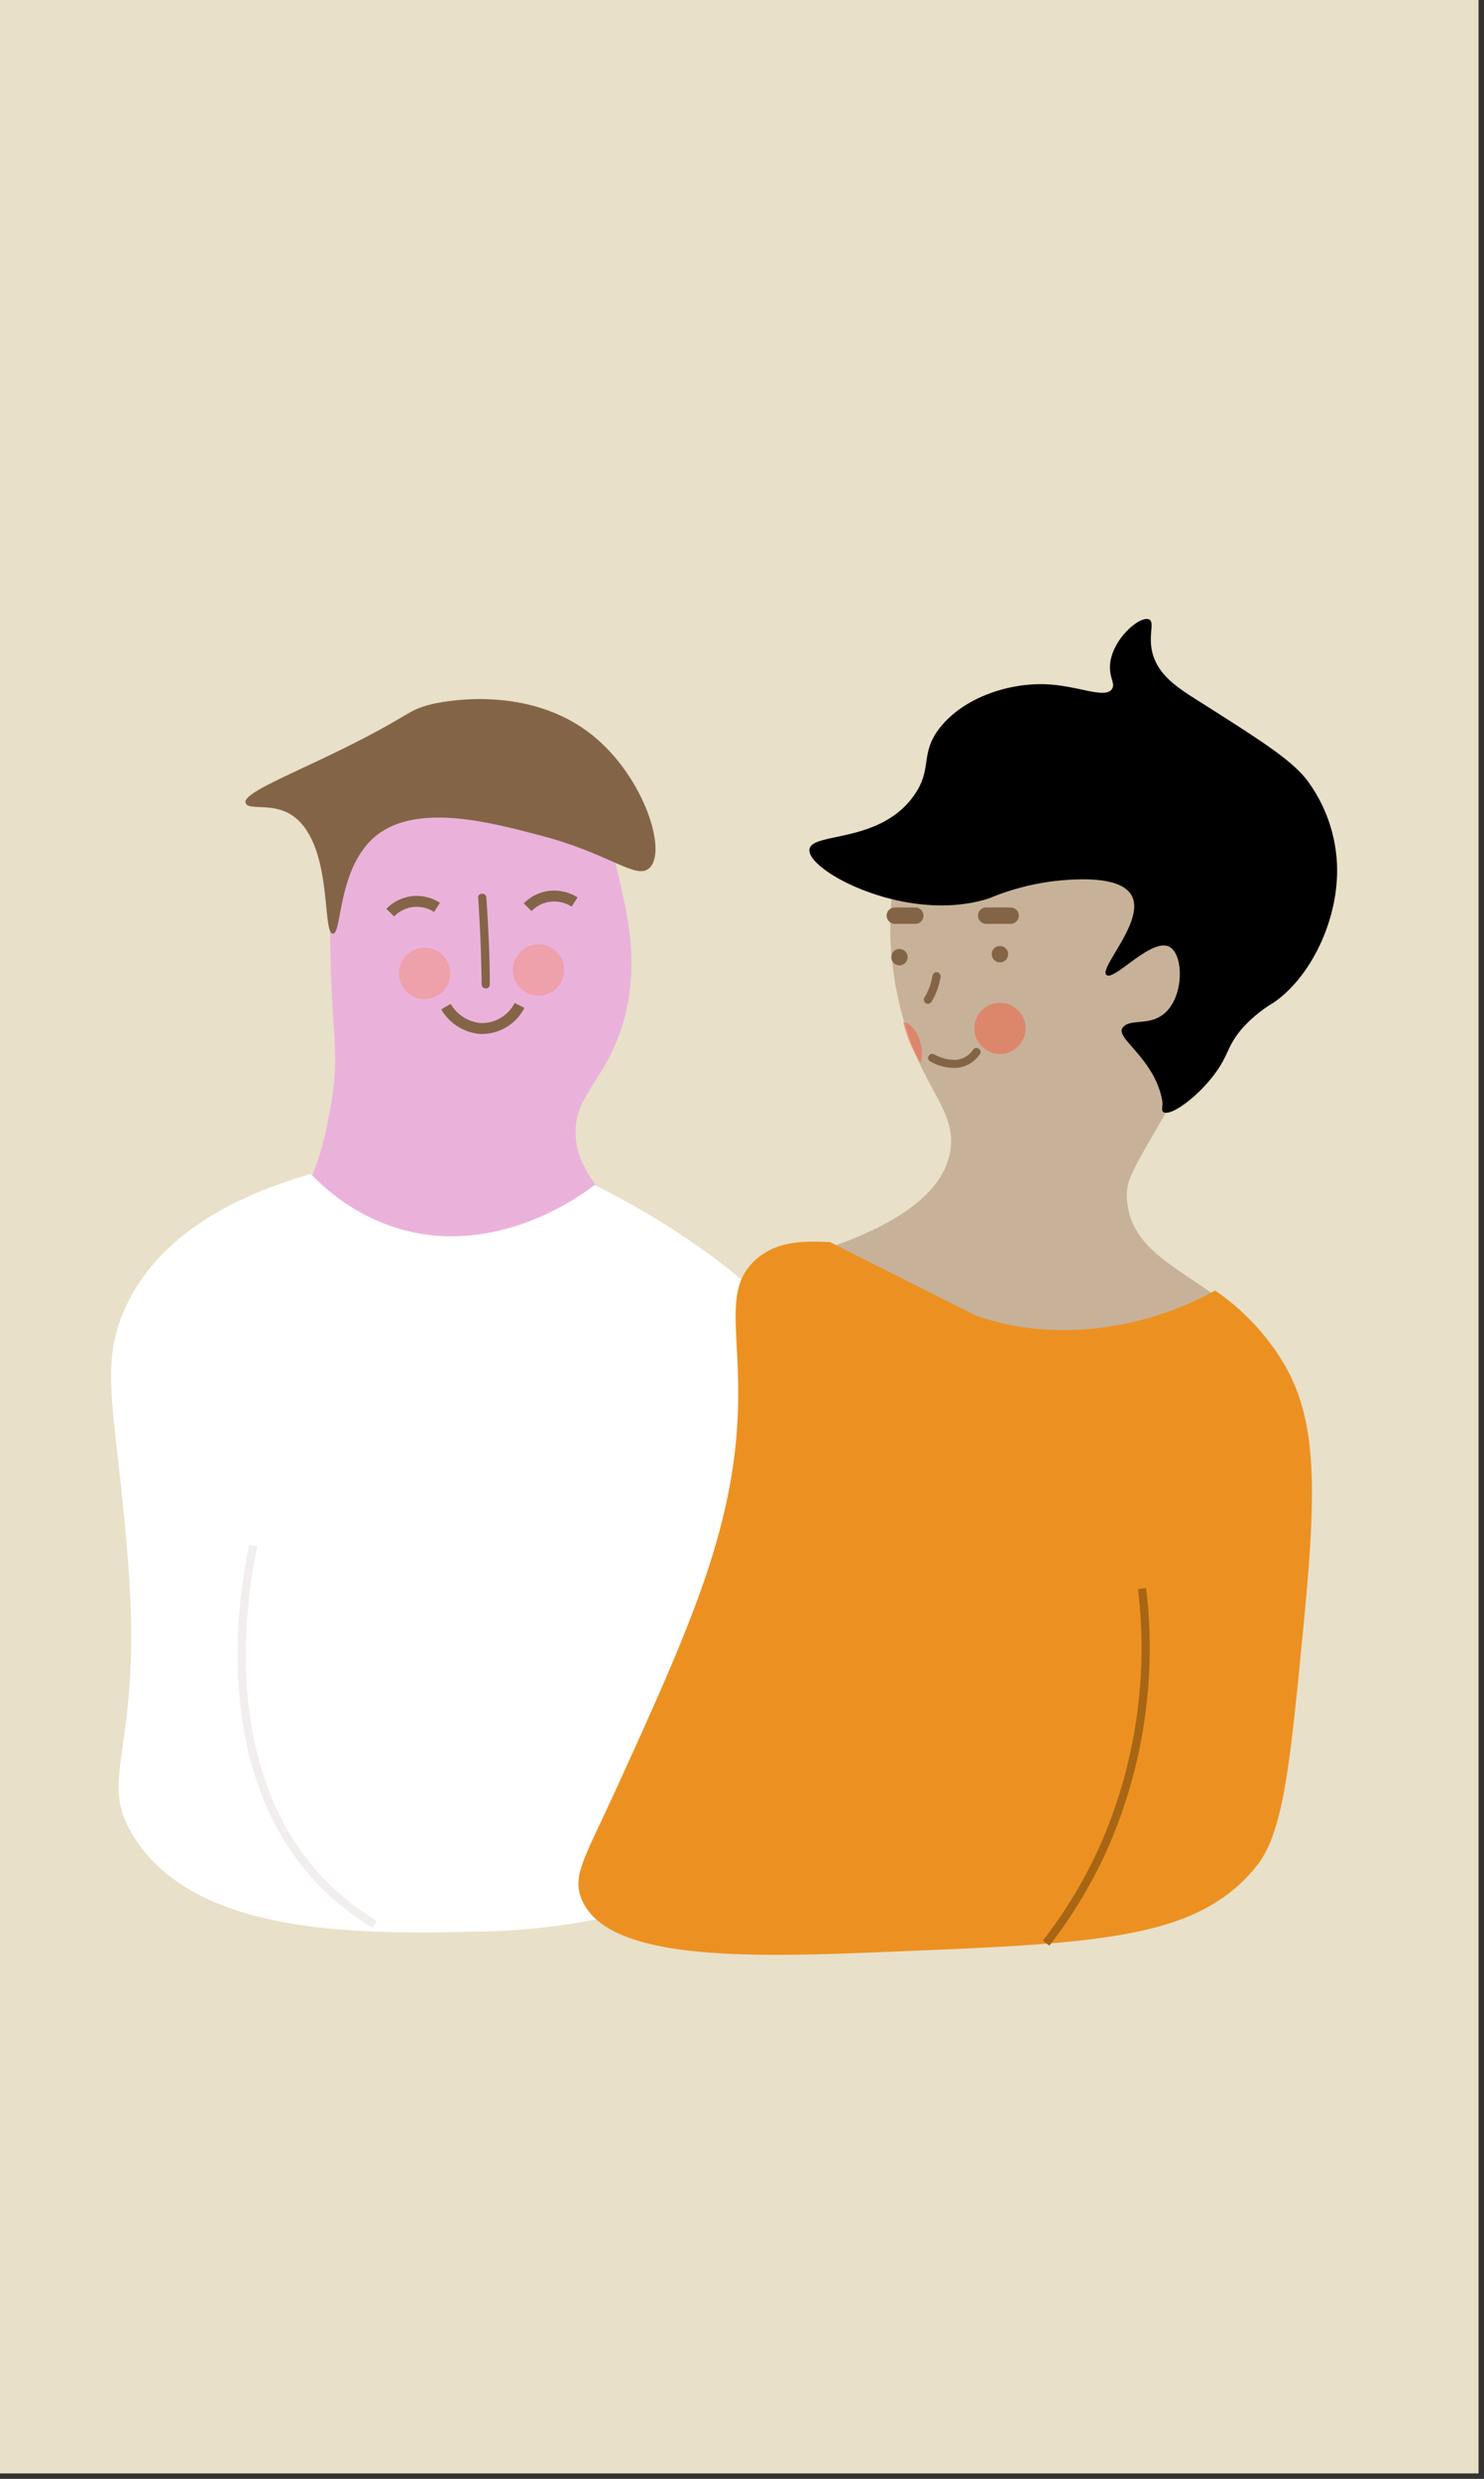 <svg id="Layer_1" data-name="Layer 1" xmlns="http://www.w3.org/2000/svg" viewBox="0 0 136 227">
  <rect x="0" y="0" width="136" height="227" fill="#333333" stroke="none"/>
  <defs>
    <style>
      .cls-1 {
        fill: #e8e0c8;
      }

      .cls-2 {
        fill: #eab2db;
      }

      .cls-3 {
        fill: #fff;
      }

      .cls-4 {
        fill: #c7b299;
      }

      .cls-5 {
        fill: #ec9121;
      }

      .cls-6, .cls-8, .cls-9 {
        fill: none;
        stroke-miterlimit: 10;
      }

      .cls-6 {
        stroke: #846447;
      }

      .cls-7 {
        fill: #f28f7c;
      }

      .cls-11, .cls-7 {
        opacity: 0.5;
      }

      .cls-8 {
        stroke: #a86514;
      }

      .cls-8, .cls-9 {
        stroke-width: 0.75px;
      }

      .cls-9 {
        stroke: #f2eeed;
      }

      .cls-10 {
        fill: #846447;
      }

      .cls-11 {
        fill: #f25d40;
      }
    </style>
  </defs>
  <title>venner_7</title>
  <rect class="cls-1" x="-0.5" y="-0.5" width="136" height="227"/>
  <path class="cls-2" d="M69.16,121a8.28,8.28,0,0,0-1.35-1.83c-2.85-3-6.13-2.69-11.35-8.39-3.07-3.35-3.61-5.27-3.7-6.66-.23-3.35,2.05-4.7,3.7-8.64,2.41-5.74,1.11-11.38.5-14.06-1-4.45-2.58-11.22-8.64-13.82-5.69-2.45-13-.23-16.29,4.19C30,74.48,30.11,79,30.3,88c.16,7.08.84,8.71,0,13.33-.57,3.13-1.31,7-4.19,10.36-2.41,2.83-4,2.62-7.9,5.68l-.46.37c2.71,1.91,5.43,3.83,8.36,5.55C39.88,131.37,55.88,128.27,69.16,121Z"/>
  <path class="cls-3" d="M54.5,108.5c-.92.73-8.81,6.74-18,4a18.42,18.42,0,0,1-8-5c-10,2.86-14.59,7.43-16.71,11.63-3,5.91-1.08,9.77,0,24.68,1.23,16.82-3,18.95.5,24.43,5.79,9.19,21.11,8.87,31.83,8.64,11.82-.24,22.23-3.66,24.93-8.88a9.06,9.06,0,0,0,.7-1.92c6.34-22.26,9.06-26,8.75-31.58C77.76,121.24,60.89,111.74,54.5,108.5Z"/>
  <path class="cls-4" d="M116.75,80.72c.12-5.34-2.7-11.34-7.46-14.16-7.81-4.63-19.9-.35-24.78,7.18-4.38,6.78-3.19,16.58-.65,22.69,1.71,4.12,3.8,6,3.2,9.13-.84,4.36-6.24,7-11,8.67,2.59,9.83,5.77,19.92,11.35,27.83A22.22,22.22,0,0,1,92,137c6.77-6.16,13.17-12.19,19.36-18.36-4-2.89-7.75-4.49-8.08-8.79-.15-1.95.55-2.64,5-10.47C116.34,85.07,116.7,82.57,116.75,80.72Z"/>
  <path class="cls-5" d="M56.53,163.69c6.1-13.38,10-22,10.93-31.83.84-9.21-1.56-13.59,1.88-16.58,2-1.69,4.36-1.63,6.72-1.54L87.5,119.5l2,1a25.13,25.13,0,0,0,4,1,26.78,26.78,0,0,0,8,0,29.13,29.13,0,0,0,9.86-3.32,21.48,21.48,0,0,1,6.31,6.71c3.09,5.28,3,11.68,1.75,24.4-1.2,12.32-1.8,18.49-4.24,21.56-5.33,6.71-14.44,7.09-32.67,7.84-13,.54-26.84,1.12-29.22-4.81C52.42,171.74,53.57,170.17,56.53,163.69Z"/>
  <path class="cls-6" d="M40.05,83.09a3.43,3.43,0,0,0-2.29-.52,3.46,3.46,0,0,0-2,1"/>
  <path class="cls-6" d="M52.66,82.6a3.52,3.52,0,0,0-2.3-.52,3.38,3.38,0,0,0-2,1"/>
  <path class="cls-6" d="M40.87,92.18a4.06,4.06,0,0,0,3.09,2,3.87,3.87,0,0,0,3.65-2.11"/>
  <circle class="cls-7" cx="38.91" cy="89.14" r="2.35"/>
  <circle class="cls-7" cx="49.35" cy="88.82" r="2.35"/>
  <path class="cls-8" d="M104.66,145.47a45.23,45.23,0,0,1-3.46,23.58,43,43,0,0,1-5.33,8.89"/>
  <path class="cls-9" d="M23.21,141.54c-.68,3.15-4,20.08,6.18,30.74a24.18,24.18,0,0,0,4.94,3.94"/>
  <path class="cls-10" d="M82.43,88.4a.75.75,0,0,0,0-1.5.75.75,0,0,0,0,1.5Z"/>
  <path class="cls-10" d="M91.64,88.13a.75.75,0,0,0,0-1.5.75.75,0,0,0,0,1.5Z"/>
  <circle class="cls-11" cx="91.64" cy="94.17" r="2.35"/>
  <path class="cls-11" d="M84.39,95.62c-.27-1.18-1-2-1.61-2a11.84,11.84,0,0,0,1.59,3.74A3.5,3.5,0,0,0,84.39,95.62Z"/>
  <path class="cls-10" d="M43.82,82.2c.18,2.67.29,5.33.32,8a.38.38,0,0,0,.75,0c0-2.67-.14-5.33-.32-8,0-.48-.78-.48-.75,0Z"/>
  <path class="cls-10" d="M82,84.6h1.88a.75.75,0,0,0,0-1.5H82a.76.76,0,0,0-.75.75.77.77,0,0,0,.75.75Z"/>
  <path class="cls-10" d="M90.38,84.6h2.24a.75.75,0,0,0,0-1.5H90.38a.75.75,0,0,0,0,1.5Z"/>
  <path class="cls-10" d="M85.47,89.28a6.14,6.14,0,0,1-.29,1.12,6,6,0,0,1-.49,1,.38.38,0,0,0,.65.38,6.24,6.24,0,0,0,.85-2.28.39.39,0,0,0-.26-.46.38.38,0,0,0-.46.26Z"/>
  <path class="cls-10" d="M85.24,97.19a4.33,4.33,0,0,0,2.51.59,2.83,2.83,0,0,0,2.06-1.26c.27-.4-.38-.78-.64-.38a2.09,2.09,0,0,1-1.56.91,3.82,3.82,0,0,1-2-.5c-.42-.23-.8.42-.37.64Z"/>
  <path d="M74.18,77.8c-.2,2,9.1,6.88,16.5,4.45a22.76,22.76,0,0,1,5.88-1.56c1.51-.16,6.09-.63,7.15,1.32,1.26,2.29-3,6.62-2.32,7.26s4.15-3.46,5.79-2.56c1.3.71,1.35,4.49-.43,6.06-1.42,1.26-3.27.43-3.89,1.38s3,2.85,3.66,6.68c.07.43-.13.83.09,1,.61.45,3.06-1.28,4.69-3.46,1.37-1.83,1.13-2.6,2.61-4.27a12.3,12.3,0,0,1,2.8-2.28c3.4-2.32,6-7.59,5.82-12.61a13.9,13.9,0,0,0-2.75-7.77c-1.44-1.86-4.2-3.61-9.72-7.11-2-1.26-3.93-2.43-4.46-4.6-.38-1.58.23-2.73-.28-3-.82-.42-3.57,1.9-3.6,4.36,0,1.07.49,1.52.19,2-.62.95-3.09-.31-6.07-.43-3.4-.13-7.49,1.21-9.67,3.94-1.93,2.42-.65,3.78-2.42,6.26C80.62,77.29,74.34,76.17,74.18,77.8Z"/>
  <path class="cls-10" d="M30.5,85.5c.88.07.38-6.09,4-9,3.8-3,10.52-1.17,15,0,6.4,1.66,8.78,4.1,10,3,1.68-1.51-.45-8.21-5-12-6.09-5.08-14.4-3.15-15-3-2.48.62-1.6,1-10,5-3.84,1.82-7.2,3.24-7,4s2.18,0,4,1C30.61,76.83,29.45,85.42,30.5,85.5Z"/>
</svg>
